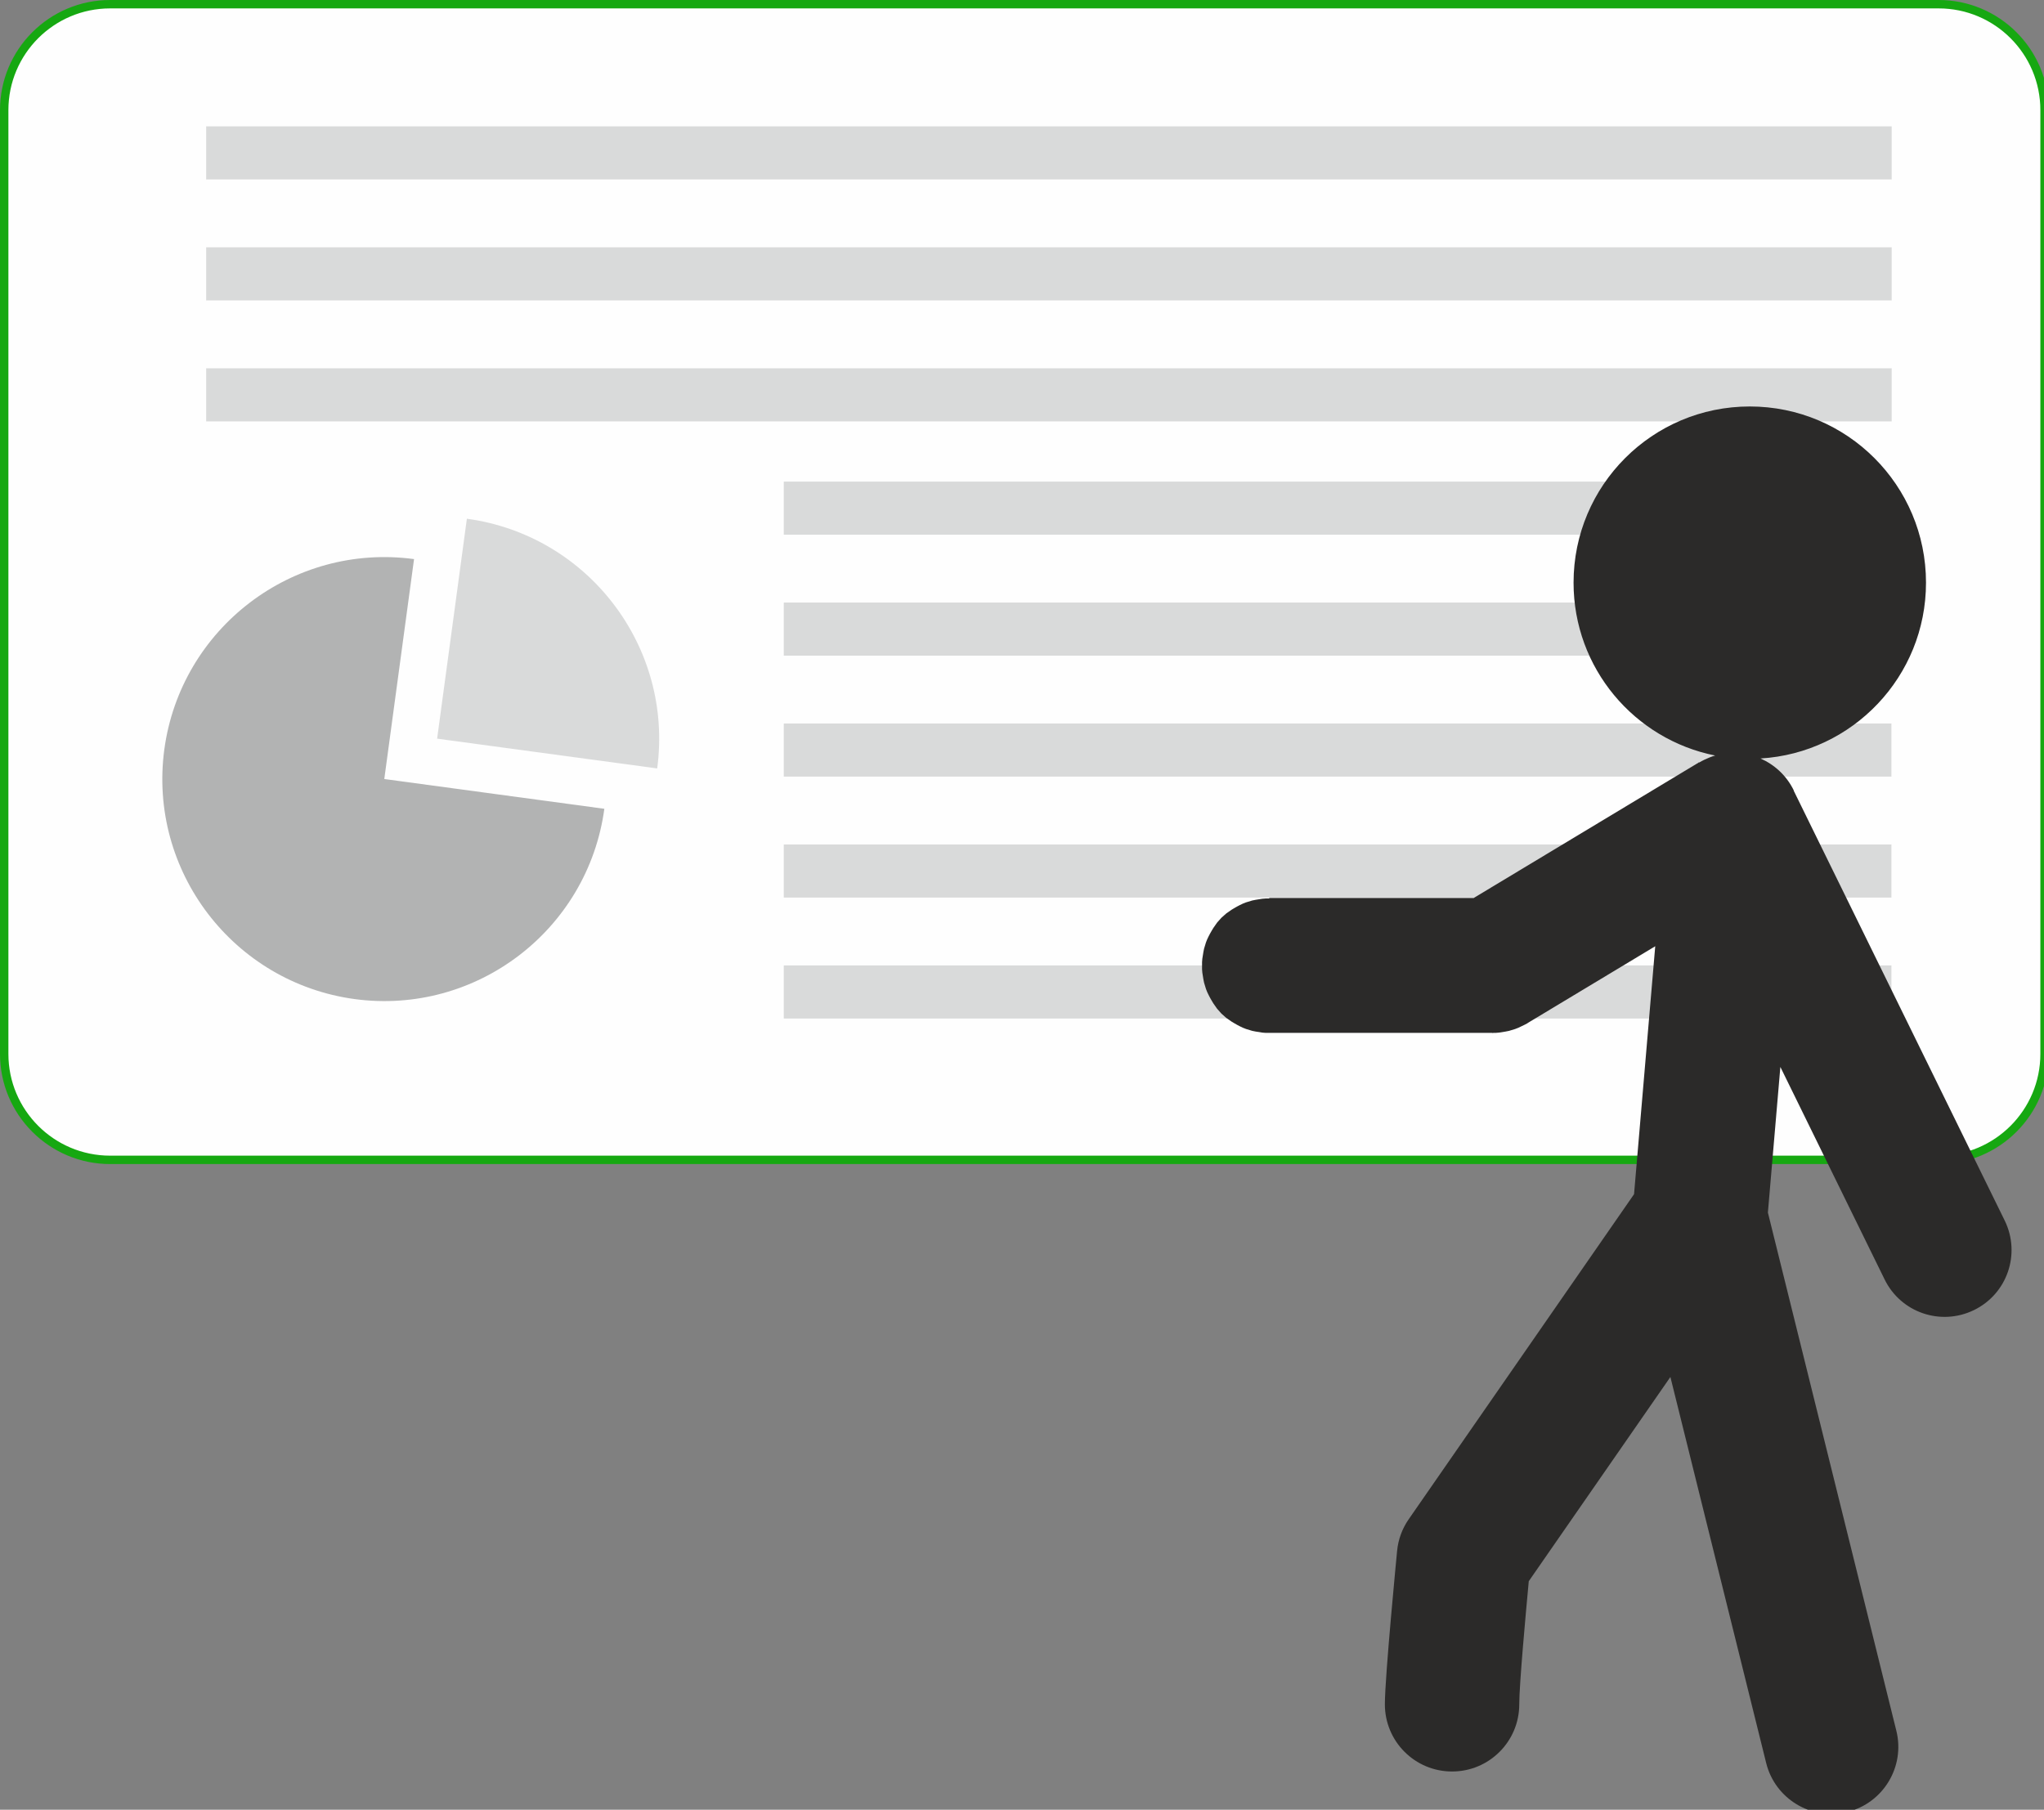 <?xml version="1.0" encoding="UTF-8" standalone="no"?>
<!-- Creator: CorelDRAW X5 -->

<svg
   xmlns:dc="http://purl.org/dc/elements/1.1/"
   xmlns:cc="http://creativecommons.org/ns#"
   xmlns:rdf="http://www.w3.org/1999/02/22-rdf-syntax-ns#"
   xmlns:svg="http://www.w3.org/2000/svg"
   xmlns="http://www.w3.org/2000/svg"
   xmlns:sodipodi="http://sodipodi.sourceforge.net/DTD/sodipodi-0.dtd"
   xmlns:inkscape="http://www.inkscape.org/namespaces/inkscape"
   style="clip-rule:evenodd;fill-rule:evenodd;image-rendering:optimizeQuality;shape-rendering:geometricPrecision;text-rendering:geometricPrecision"
   xml:space="preserve"
   viewBox="0 0 2667.189 2361.7"
   version="1.1"
   id="svg3810"
   sodipodi:docname="presenter.svg"
   inkscape:version="0.92.3 (2405546, 2018-03-11)"
   width="2667.189"
   height="2361.7"><rect x="0" y="0" width="2667.189" height="2361.7" fill="#808080" stroke="none"/><sodipodi:namedview
   pagecolor="#ffffff"
   bordercolor="#666666"
   borderopacity="1"
   objecttolerance="10"
   gridtolerance="10"
   guidetolerance="10"
   inkscape:pageopacity="0"
   inkscape:pageshadow="2"
   inkscape:window-width="1366"
   inkscape:window-height="717"
   id="namedview3812"
   showgrid="false"
   inkscape:zoom="0.098700104"
   inkscape:cx="5034.6398"
   inkscape:cy="130.99087"
   inkscape:window-x="0"
   inkscape:window-y="0"
   inkscape:window-maximized="1"
   inkscape:current-layer="svg3810"
   fit-margin-top="0"
   fit-margin-left="0"
   fit-margin-right="0"
   fit-margin-bottom="0" />
 <defs
   id="defs3781">
  <style
   type="text/css"
   id="style3779">
    .str0 {stroke:#16A811;stroke-width:62.64}
    .fil3 {fill:#2B2A29}
    .fil1 {fill:#B2B3B3}
    .fil2 {fill:#D9DADA}
    .fil0 {fill:#FEFEFE}
  </style>
 </defs>
 <g
   id="Layer_x0020_1"
   transform="matrix(0.175,0,0,0.175,0.056,0.056)">
  <path
   class="fil0 str0"
   d="m 821,31 h 13634 c 436,0 790,354 790,790 v 7038 c 0,436 -354,790 -790,790 H 821 C 385,8649 31,8295 31,7859 V 821 C 31,385 385,31 821,31 Z"
   id="path3783"
   inkscape:connector-curvature="0"
   style="fill:#fefefe;stroke:#16a811;stroke-width:62.64" />
  <path
   class="fil1"
   d="m 2865,5809 1641,222 C 4383,6936 3549,7572 2644,7450 1739,7327 1103,6493 1225,5588 1348,4683 2182,4047 3087,4169 l -222,1641 z"
   id="path3785"
   inkscape:connector-curvature="0"
   style="fill:#b2b3b3" />
  <path
   class="fil2"
   d="m 3259,5509 222,-1641 c 905,123 1541,957 1419,1862 L 3259,5508 Z"
   id="path3787"
   inkscape:connector-curvature="0"
   style="fill:#d9dada" />
  <rect
   y="942"
   x="1537"
   height="396"
   class="fil2"
   width="12568"
   id="rect3789"
   style="fill:#d9dada" />
  <rect
   y="1844"
   x="1537"
   height="396"
   class="fil2"
   width="12568"
   id="rect3791"
   style="fill:#d9dada" />
  <rect
   y="2746"
   x="1537"
   height="396"
   class="fil2"
   width="12568"
   id="rect3793"
   style="fill:#d9dada" />
  <rect
   y="3591"
   x="5844"
   height="396"
   class="fil2"
   width="8259"
   id="rect3795"
   style="fill:#d9dada" />
  <rect
   y="4493"
   x="5844"
   height="396"
   class="fil2"
   width="8259"
   id="rect3797"
   style="fill:#d9dada" />
  <rect
   y="5395"
   x="5844"
   height="396"
   class="fil2"
   width="8259"
   id="rect3799"
   style="fill:#d9dada" />
  <rect
   y="6297"
   x="5844"
   height="396"
   class="fil2"
   width="8259"
   id="rect3801"
   style="fill:#d9dada" />
  <rect
   y="7199"
   x="5844"
   height="396"
   class="fil2"
   width="8259"
   id="rect3803"
   style="fill:#d9dada" />
  <path
   class="fil3"
   d="m 10504,11329 z m 2871,-5432 1573,3205 c 121,248 19,546 -229,667 -248,121 -546,19 -667,-229 l -777,-1584 -93,1086 958,3865 c 66,268 -98,539 -366,605 -268,66 -539,-98 -605,-366 l -714,-2878 -1056,1523 c -23,247 -71,770 -71,918 0,277 -224,501 -501,501 -277,0 -501,-224 -501,-501 0,-209 91,-1140 91,-1142 8,-88 39,-169 86,-237 l 1681,-2425 158,-1849 -952,573 v 1 l -23,12 -23,11 -23,11 -23,9 -23,7 -23,7 -25,5 -25,4 -25,4 -25,2 h -17 l -6,2 v -2 h -1 -2 -1662 -27 l -25,-2 -25,-4 -25,-4 -25,-5 -23,-7 -23,-7 -23,-9 -23,-11 -21,-11 -21,-12 -20,-12 -20,-14 -20,-14 -18,-16 -18,-16 -16,-18 -16,-18 -14,-20 -14,-20 -12,-20 -12,-21 -11,-21 -11,-23 -9,-23 -7,-23 -7,-23 -5,-25 -4,-25 -4,-25 -2,-25 v -27 -27 l 2,-25 4,-25 4,-25 5,-25 7,-23 7,-23 9,-23 11,-23 11,-21 12,-21 12,-20 14,-20 14,-20 16,-18 16,-18 18,-16 18,-16 20,-14 20,-14 20,-12 21,-12 21,-11 23,-11 23,-9 23,-7 23,-7 25,-5 25,-4 25,-4 25,-2 h 27 v -4 h 1525 l 1676,-1009 2,-3 3,2 c 12,-7 24,-14 37,-20 27,-13 54,-24 82,-32 -602,-120 -1056,-651 -1056,-1289 0,-726 588,-1314 1314,-1314 726,0 1314,588 1314,1314 0,699 -546,1270 -1234,1311 104,46 194,127 248,238 z"
   id="path3805"
   inkscape:connector-curvature="0"
   style="fill:#2b2a29" />
 </g>
</svg>